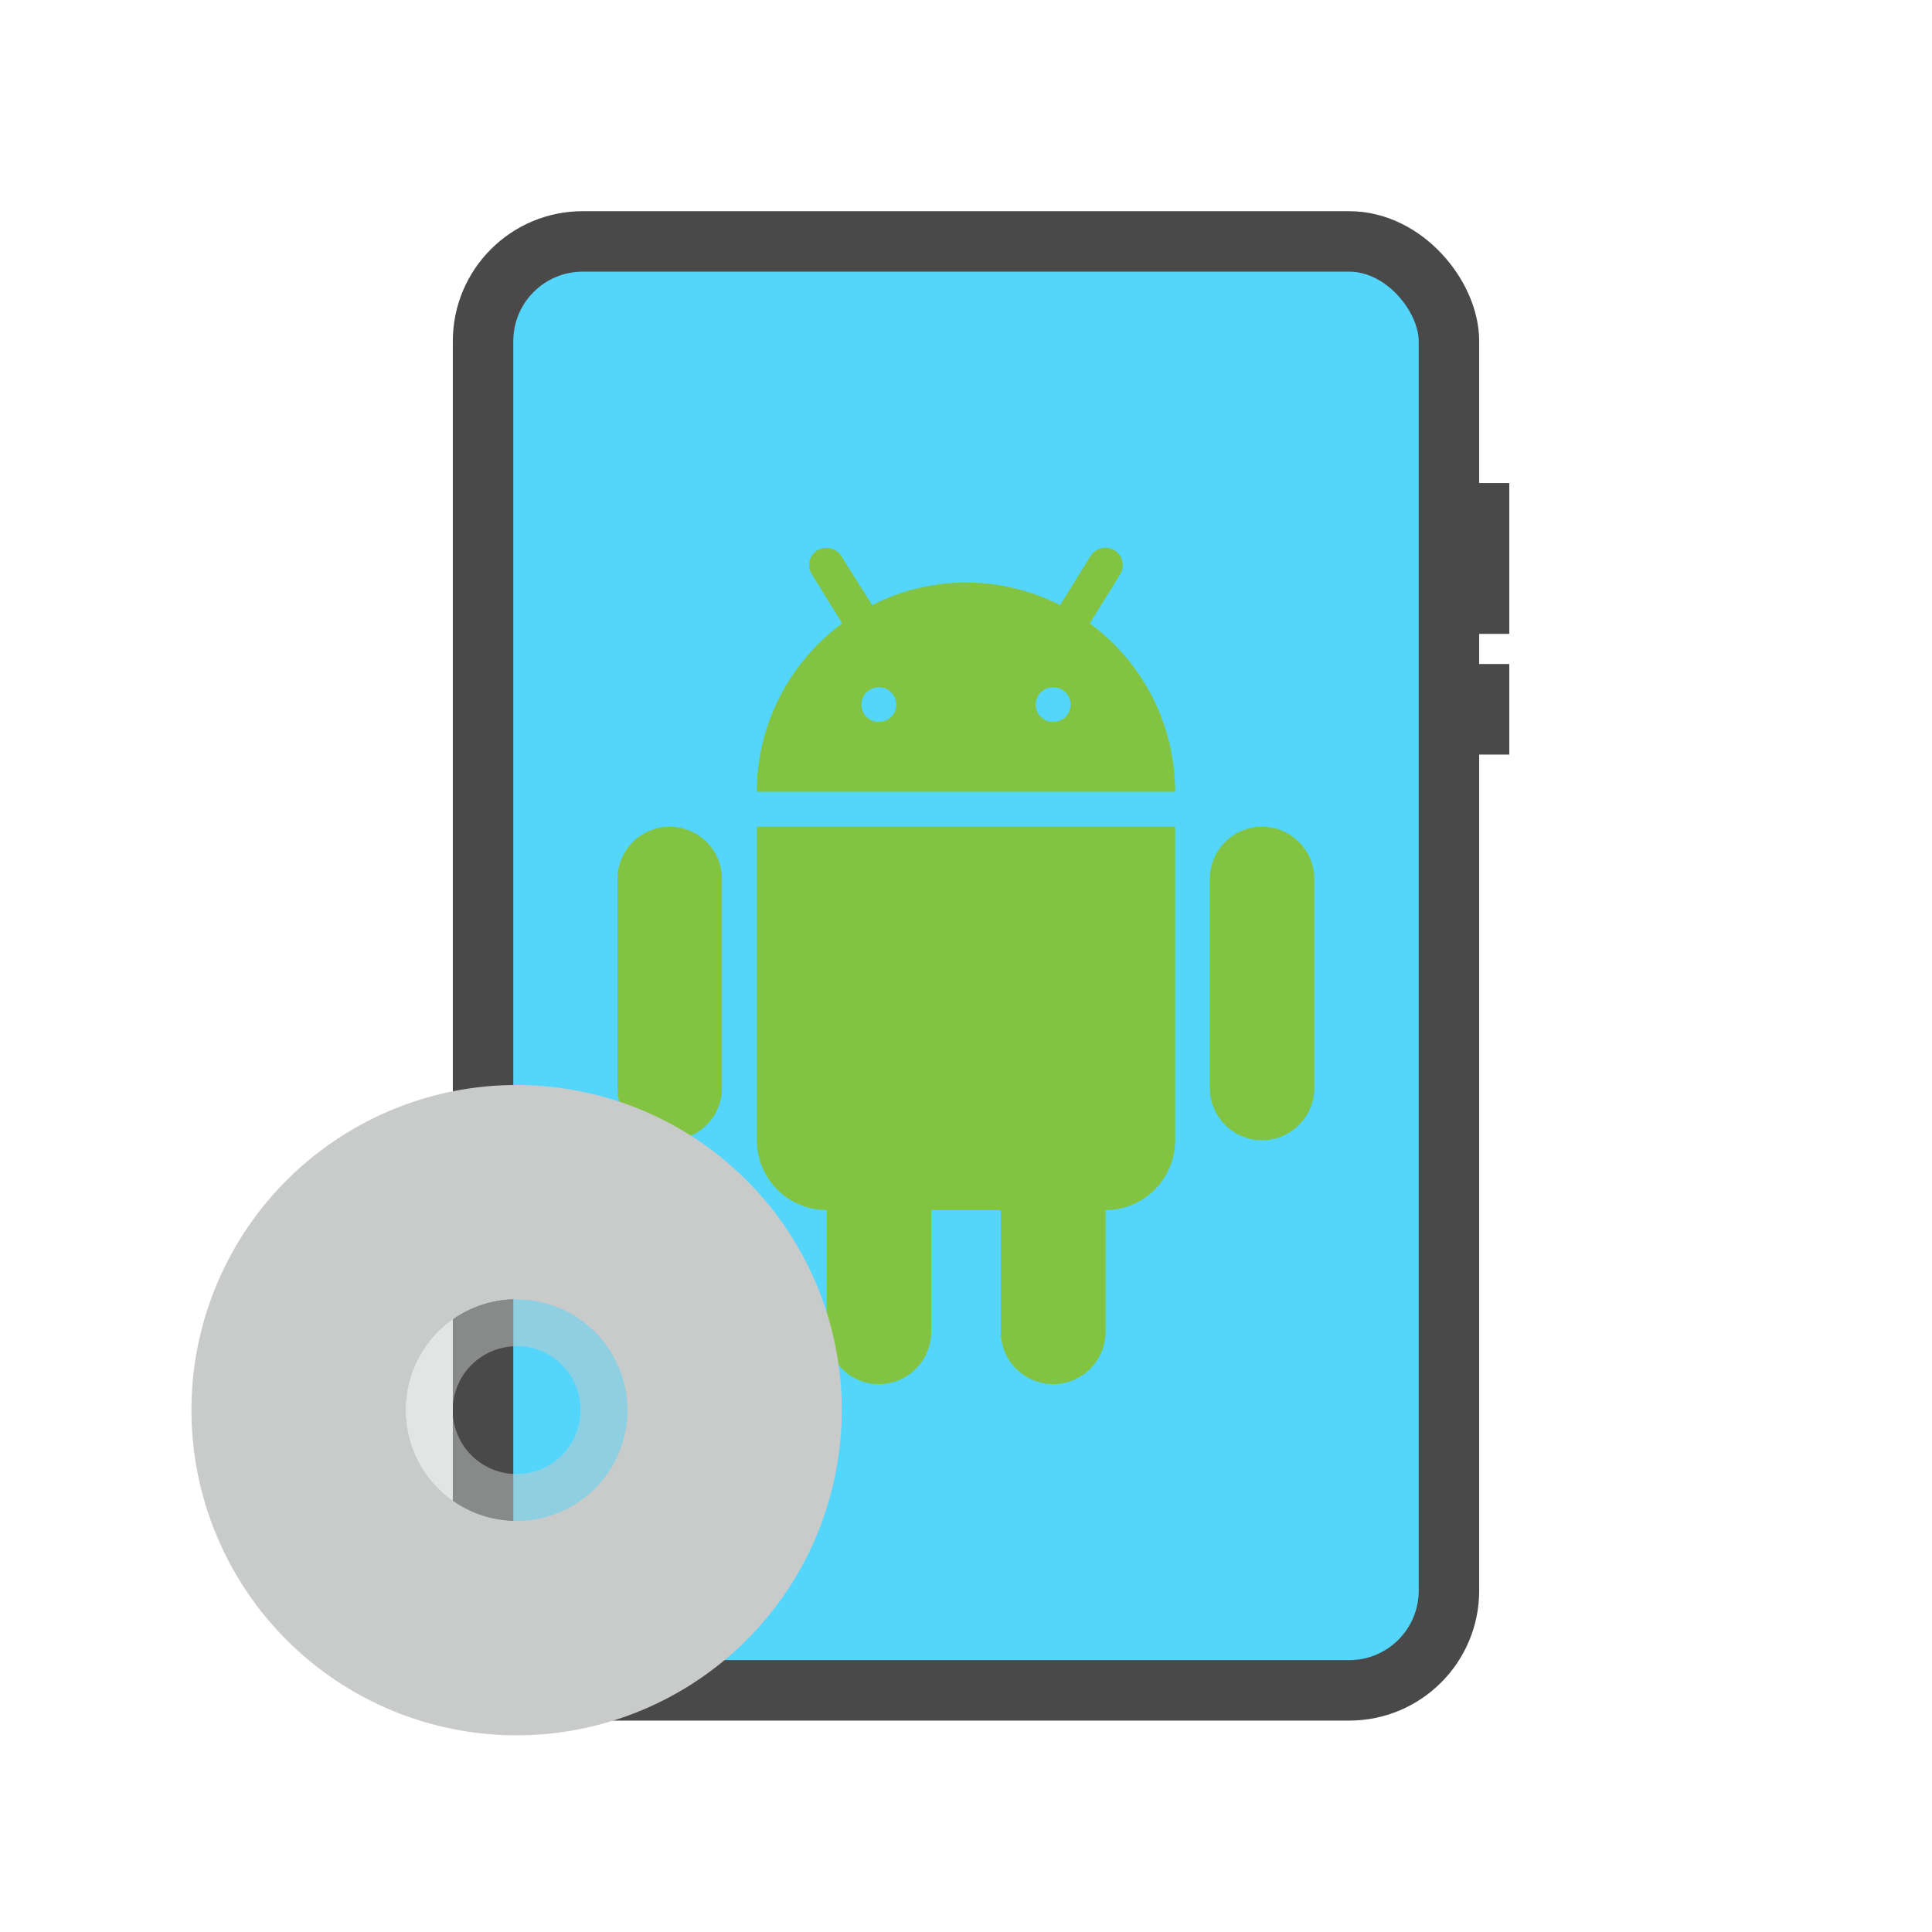 <?xml version="1.0" encoding="UTF-8" standalone="no"?>
<!-- Created with Inkscape (http://www.inkscape.org/) -->

<svg
   width="32"
   height="32"
   viewBox="0 0 8.467 8.467"
   version="1.1"
   id="svg1"
   sodipodi:docname="installer.svg"
   inkscape:version="1.3 (0e150ed6c4, 2023-07-21)"
   xmlns:inkscape="http://www.inkscape.org/namespaces/inkscape"
   xmlns:sodipodi="http://sodipodi.sourceforge.net/DTD/sodipodi-0.dtd"
   xmlns="http://www.w3.org/2000/svg"
   xmlns:svg="http://www.w3.org/2000/svg">
  <sodipodi:namedview
     id="namedview1"
     pagecolor="#ffffff"
     bordercolor="#000000"
     borderopacity="0.25"
     inkscape:showpageshadow="2"
     inkscape:pageopacity="0.0"
     inkscape:pagecheckerboard="0"
     inkscape:deskcolor="#d1d1d1"
     inkscape:zoom="11.546875"
     inkscape:cx="5.5426252"
     inkscape:cy="8.0974291"
     inkscape:window-width="1920"
     inkscape:window-height="974"
     inkscape:window-x="-11"
     inkscape:window-y="-11"
     inkscape:window-maximized="1"
     inkscape:current-layer="svg1" />
  <defs
     id="defs1" />
  <rect
     style="fill:#54d5fb;fill-opacity:1;stroke:#494949;stroke-width:0.265;stroke-dasharray:none;stroke-opacity:1"
     id="rect2"
     width="4.233"
     height="6.35"
     x="2.117"
     y="1.058"
     rx="0.437"
     ry="0.437" />
  <path
     style="fill:none;fill-opacity:1;stroke:#494949;stroke-width:0.265;stroke-dasharray:none;stroke-opacity:1"
     d="M 6.482,2.117 V 2.778"
     id="path2"
     sodipodi:nodetypes="cc" />
  <path
     style="fill:none;fill-opacity:1;stroke:#494949;stroke-width:0.265;stroke-dasharray:none;stroke-opacity:1"
     d="m 6.482,2.91 v 0.397"
     id="path3"
     sodipodi:nodetypes="cc" />
  <path
     id="circle13"
     style="fill:#82c341;fill-opacity:1;stroke-width:0.153"
     d="m 3.626,2.401 c -0.015,-5.478e-4 -0.03,0.003 -0.044,0.011 -0.036,0.022 -0.047,0.069 -0.024,0.105 L 3.691,2.732 C 3.465,2.899 3.317,3.167 3.317,3.47 h 1.833 c 0,-0.303 -0.148,-0.571 -0.374,-0.738 L 4.909,2.517 C 4.931,2.481 4.92,2.434 4.885,2.412 4.849,2.39 4.802,2.401 4.779,2.437 L 4.646,2.652 C 4.522,2.589 4.382,2.553 4.234,2.553 c -0.148,0 -0.288,0.036 -0.412,0.099 L 3.687,2.437 c -0.014,-0.022 -0.037,-0.035 -0.062,-0.036 z m 0.226,0.611 a 0.076,0.076 0 0 1 0.076,0.076 0.076,0.076 0 0 1 -0.076,0.076 0.076,0.076 0 0 1 -0.077,-0.076 0.076,0.076 0 0 1 0.077,-0.076 z m 0.764,0 a 0.076,0.076 0 0 1 0.076,0.076 0.076,0.076 0 0 1 -0.076,0.076 0.076,0.076 0 0 1 -0.077,-0.076 0.076,0.076 0 0 1 0.077,-0.076 z M 2.935,3.623 c -0.126,0 -0.229,0.103 -0.229,0.229 v 0.916 c 0,0.126 0.103,0.229 0.229,0.229 0.126,0 0.229,-0.103 0.229,-0.229 V 3.852 c 0,-0.126 -0.103,-0.229 -0.229,-0.229 z m 0.382,0 v 1.374 c 0,0.169 0.137,0.306 0.306,0.306 v 0.534 c 0,0.126 0.103,0.229 0.229,0.229 0.126,0 0.229,-0.103 0.229,-0.229 v -0.534 h 0.305 v 0.534 c 0,0.126 0.103,0.229 0.23,0.229 0.126,0 0.229,-0.103 0.229,-0.229 v -0.534 c 0.169,0 0.305,-0.137 0.305,-0.306 V 3.623 Z m 2.214,0 c -0.126,0 -0.229,0.103 -0.229,0.229 v 0.916 c 0,0.126 0.103,0.229 0.229,0.229 0.126,0 0.229,-0.103 0.229,-0.229 V 3.852 c 0,-0.126 -0.103,-0.229 -0.229,-0.229 z" />
  <g
     id="g6"
     transform="translate(-0.069,-0.722)">
    <path
       id="path4"
       style="fill:#c9cbcb;fill-opacity:1;stroke:none;stroke-width:0.15;stroke-dasharray:none;stroke-opacity:1"
       d="M 2.333,5.477 A 1.425,1.425 0 0 0 0.908,6.902 1.425,1.425 0 0 0 2.333,8.327 1.425,1.425 0 0 0 3.758,6.902 1.425,1.425 0 0 0 2.333,5.477 Z m 0,0.94 A 0.485,0.485 0 0 1 2.818,6.902 0.485,0.485 0 0 1 2.333,7.387 0.485,0.485 0 0 1 1.848,6.902 0.485,0.485 0 0 1 2.333,6.416 Z" />
    <path
       id="circle4"
       style="fill:#c9cbcb;fill-opacity:0.5;stroke:none;stroke-width:0.051;stroke-dasharray:none;stroke-opacity:1"
       d="M 2.333,6.416 A 0.485,0.485 0 0 0 1.848,6.902 0.485,0.485 0 0 0 2.333,7.387 0.485,0.485 0 0 0 2.818,6.902 0.485,0.485 0 0 0 2.333,6.416 Z m 0,0.205 A 0.28,0.28 0 0 1 2.613,6.902 0.28,0.28 0 0 1 2.333,7.182 0.28,0.28 0 0 1 2.053,6.902 0.28,0.28 0 0 1 2.333,6.622 Z" />
  </g>
</svg>
